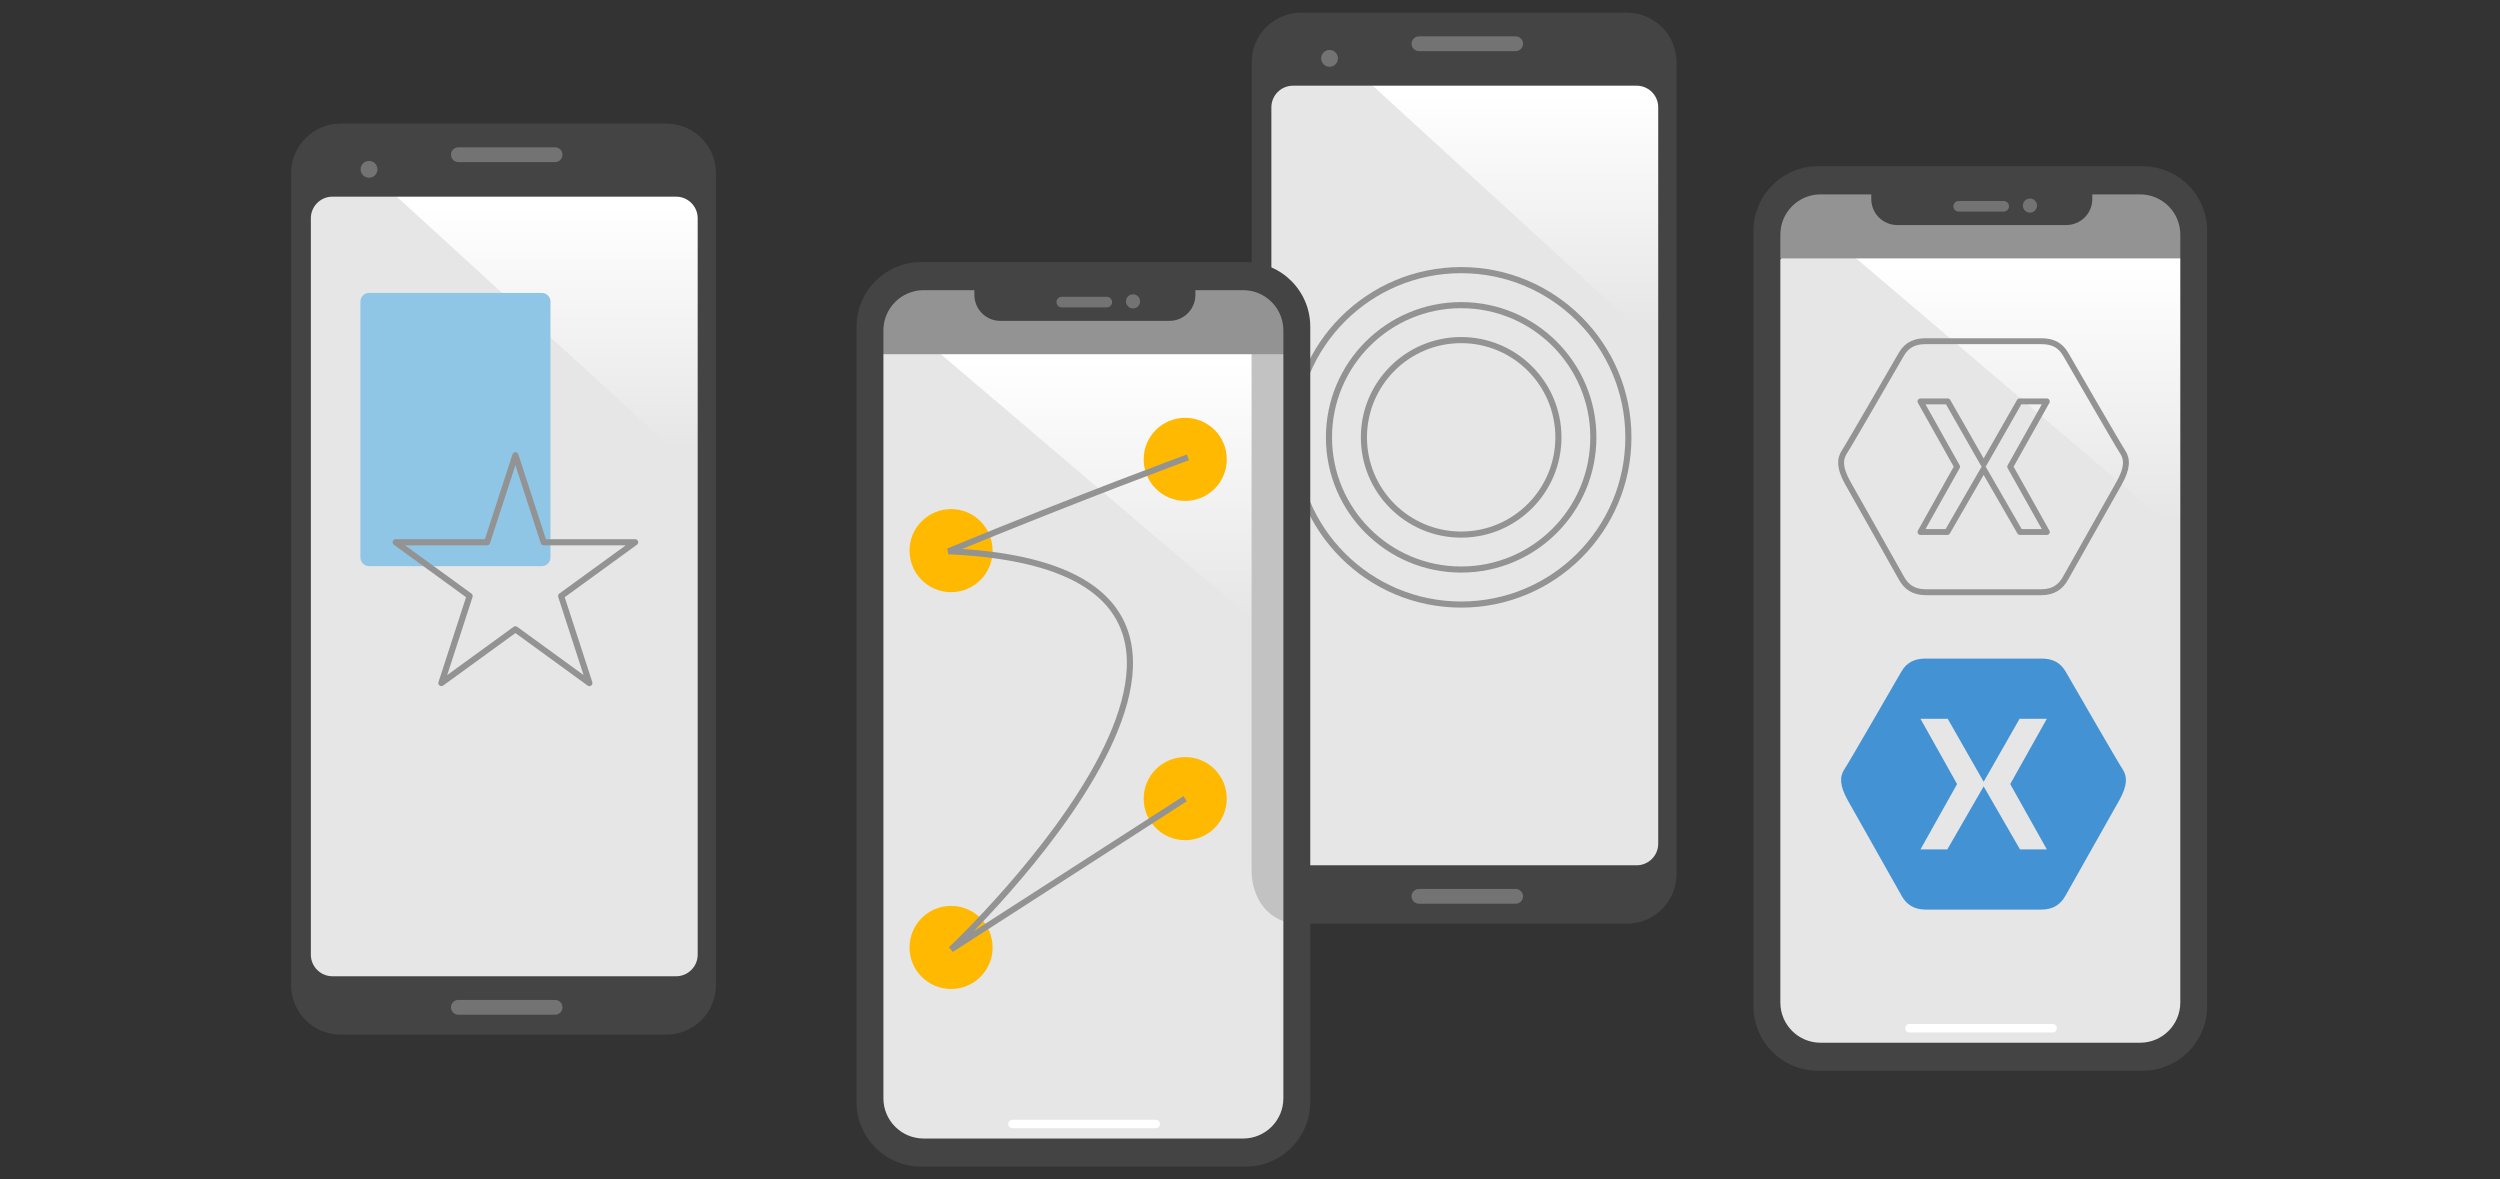 <svg width="636" height="300" viewBox="0 0 636 300" fill="none" xmlns="http://www.w3.org/2000/svg">
<rect x="0" y="0" width="636" height="300" fill="#333333" stroke="none"/>
<path d="M418.72 20.76H326.66C323.39 20.76 320.74 23.41 320.74 26.68V216.61C320.74 219.88 323.39 222.53 326.66 222.53H418.72C421.99 222.53 424.64 219.88 424.64 216.61V26.68C424.64 23.41 421.99 20.76 418.72 20.76Z" fill="#E6E6E6"/>
<path d="M417.361 20.76H348.061L423.001 89.33V26.4C423.001 23.28 420.471 20.76 417.361 20.76Z" fill="url(#paint0_linear)"/>
<path d="M413.91 3.23H331.02C324.07 3.23 318.43 8.87 318.43 15.82V222.39C318.43 229.34 324.07 234.98 331.02 234.98H413.91C420.86 234.98 426.5 229.34 426.5 222.39V15.82C426.5 8.86 420.86 3.23 413.91 3.23ZM421.85 214.63C421.85 217.67 419.39 220.13 416.35 220.13H328.94C325.9 220.13 323.44 217.67 323.44 214.63V27.3C323.44 24.26 325.9 21.8 328.94 21.8H416.35C419.39 21.8 421.85 24.26 421.85 27.3V214.63Z" fill="#444444"/>
<path d="M385.58 226.15H360.98C359.94 226.15 359.1 226.99 359.1 228.03C359.1 229.07 359.94 229.91 360.98 229.91H385.58C386.62 229.91 387.46 229.07 387.46 228.03C387.46 227 386.62 226.15 385.58 226.15Z" fill="#737373"/>
<path d="M385.58 9.25H360.98C359.94 9.25 359.1 10.09 359.1 11.13C359.1 12.17 359.94 13.01 360.98 13.01H385.58C386.62 13.01 387.46 12.17 387.46 11.13C387.46 10.09 386.62 9.25 385.58 9.25Z" fill="#737373"/>
<path d="M338.24 16.99C339.421 16.99 340.38 16.032 340.38 14.85C340.38 13.668 339.421 12.71 338.24 12.71C337.058 12.71 336.1 13.668 336.1 14.85C336.1 16.032 337.058 16.99 338.24 16.99Z" fill="#737373"/>
<path d="M175.28 47.48H81.48C79.15 47.48 77.26 49.43 77.26 51.83V247.41C77.26 249.81 79.15 251.76 81.48 251.76H175.28C177.61 251.76 179.5 249.81 179.5 247.41V51.83C179.51 49.43 177.62 47.48 175.28 47.48Z" fill="#E6E6E6"/>
<path d="M178.9 53.47C178.9 51.08 176.97 49.15 174.58 49.15H99.99L178.9 121.36V53.47Z" fill="url(#paint1_linear)"/>
<path d="M550.36 63.93H457.56C454.04 63.93 451.18 66.79 451.18 70.31V263.72C451.18 267.24 454.04 270.1 457.56 270.1H550.36C553.88 270.1 556.74 267.24 556.74 263.72V70.32C556.74 66.79 553.89 63.93 550.36 63.93Z" fill="#E6E6E6"/>
<path d="M559.34 139.87V63.42H469.49L559.34 139.87Z" fill="url(#paint2_linear)"/>
<path d="M137.851 144.02H93.881C92.671 144.02 91.691 143.04 91.691 141.83V76.71C91.691 75.5 92.671 74.52 93.881 74.52H137.851C139.061 74.52 140.041 75.5 140.041 76.71V141.84C140.031 143.05 139.051 144.02 137.851 144.02Z" fill="#8FC6E5"/>
<path d="M371.72 153.8C395.214 153.8 414.26 134.754 414.26 111.26C414.26 87.766 395.214 68.72 371.72 68.72C348.226 68.72 329.18 87.766 329.18 111.26C329.18 134.754 348.226 153.8 371.72 153.8Z" stroke="#939393" stroke-width="1.556" stroke-miterlimit="10"/>
<path d="M371.72 144.89C390.293 144.89 405.35 129.833 405.35 111.26C405.35 92.687 390.293 77.63 371.72 77.63C353.147 77.63 338.09 92.687 338.09 111.26C338.09 129.833 353.147 144.89 371.72 144.89Z" stroke="#939393" stroke-width="1.556" stroke-miterlimit="10"/>
<path d="M371.72 136C385.384 136 396.46 124.924 396.46 111.26C396.46 97.597 385.384 86.52 371.72 86.52C358.057 86.52 346.98 97.597 346.98 111.26C346.98 124.924 358.057 136 371.72 136Z" stroke="#939393" stroke-width="1.556" stroke-miterlimit="10"/>
<path d="M320.991 87.93H227.831C224.411 87.93 221.631 91.24 221.631 95.33V284.33C221.631 288.42 224.411 291.73 227.831 291.73H320.991C324.411 291.73 327.191 288.42 327.191 284.33V95.33C327.191 91.24 324.411 87.93 320.991 87.93Z" fill="#E6E6E6"/>
<path d="M320.99 87.96H236.82L327.19 164.86V94.16C327.19 90.74 324.41 87.96 320.99 87.96Z" fill="url(#paint3_linear)"/>
<path d="M241.951 150.65C247.789 150.65 252.521 145.917 252.521 140.08C252.521 134.242 247.789 129.51 241.951 129.51C236.113 129.51 231.381 134.242 231.381 140.08C231.381 145.917 236.113 150.65 241.951 150.65Z" fill="#FFB900"/>
<path d="M301.521 127.43C307.359 127.43 312.091 122.698 312.091 116.86C312.091 111.022 307.359 106.29 301.521 106.29C295.683 106.29 290.951 111.022 290.951 116.86C290.951 122.698 295.683 127.43 301.521 127.43Z" fill="#FFB900"/>
<path d="M241.951 251.6C247.789 251.6 252.521 246.868 252.521 241.03C252.521 235.192 247.789 230.46 241.951 230.46C236.113 230.46 231.381 235.192 231.381 241.03C231.381 246.868 236.113 251.6 241.951 251.6Z" fill="#FFB900"/>
<path d="M301.521 213.74C307.359 213.74 312.091 209.008 312.091 203.17C312.091 197.332 307.359 192.6 301.521 192.6C295.683 192.6 290.951 197.332 290.951 203.17C290.951 209.008 295.683 213.74 301.521 213.74Z" fill="#FFB900"/>
<path d="M302.201 116.35C302.201 116.35 275.621 126.11 241.291 140.24C344.771 144.78 241.961 241.53 241.961 241.53L301.511 203.18" stroke="#939393" stroke-width="1.556" stroke-miterlimit="10" stroke-linejoin="bevel"/>
<path d="M131.12 115.82L138.31 137.95H161.58L142.75 151.63L149.94 173.77L131.12 160.09L112.29 173.77L119.48 151.63L100.65 137.95H123.92L131.12 115.82Z" stroke="#939393" stroke-width="1.556" stroke-miterlimit="10" stroke-linecap="round" stroke-linejoin="round"/>
<path d="M318.4 87.31V221.46C318.4 228.12 322.37 234.99 330.68 234.99H331.32L331.41 87.31H318.4Z" fill="#C2C2C2"/>
<path d="M323.291 72.16H228.791C226.221 72.16 224.141 74.24 224.141 76.82V90.1H327.951V76.82C327.951 74.24 325.861 72.16 323.291 72.16Z" fill="#939393"/>
<path d="M316.9 66.67H234.34C225.27 66.67 217.91 74.03 217.91 83.1V280.35C217.91 289.42 225.27 296.78 234.34 296.78H316.9C325.97 296.78 333.33 289.42 333.33 280.35V83.09C333.33 74.02 325.97 66.67 316.9 66.67ZM326.49 279.41C326.49 285.06 321.91 289.64 316.26 289.64H234.97C229.32 289.64 224.74 285.06 224.74 279.41V84.05C224.74 78.4 229.32 73.82 234.97 73.82H316.26C321.91 73.82 326.49 78.4 326.49 84.05V279.41Z" fill="#444444"/>
<path d="M247.881 73.52V75.02C247.881 78.67 250.841 81.63 254.491 81.63H297.501C301.151 81.63 304.111 78.67 304.111 75.02V73.52H247.881Z" fill="#444444"/>
<path d="M288.239 78.47C289.234 78.47 290.039 77.664 290.039 76.67C290.039 75.676 289.234 74.87 288.239 74.87C287.245 74.87 286.439 75.676 286.439 76.67C286.439 77.664 287.245 78.47 288.239 78.47Z" fill="#737373"/>
<path d="M270.12 78.21H281.57C282.32 78.21 282.92 77.6 282.92 76.86C282.92 76.11 282.31 75.51 281.57 75.51H270.12C269.37 75.51 268.77 76.12 268.77 76.86C268.77 77.6 269.37 78.21 270.12 78.21Z" fill="#737373"/>
<path d="M294.01 287.03H257.58C256.98 287.03 256.5 286.55 256.5 285.95C256.5 285.35 256.98 284.87 257.58 284.87H294.01C294.61 284.87 295.09 285.35 295.09 285.95C295.09 286.55 294.61 287.03 294.01 287.03Z" fill="white"/>
<path d="M551.47 47.79H456.97C454.4 47.79 452.32 49.87 452.32 52.45V65.74H556.13V52.44C556.12 49.87 554.04 47.79 551.47 47.79Z" fill="#939393"/>
<path d="M545.07 42.29H462.51C453.44 42.29 446.08 49.65 446.08 58.72V255.97C446.08 265.04 453.44 272.4 462.51 272.4H545.07C554.14 272.4 561.5 265.04 561.5 255.97V58.72C561.5 49.65 554.14 42.29 545.07 42.29ZM554.67 255.04C554.67 260.69 550.09 265.27 544.44 265.27H463.15C457.5 265.27 452.92 260.69 452.92 255.04V59.68C452.92 54.03 457.5 49.45 463.15 49.45H544.44C550.09 49.45 554.67 54.03 554.67 59.68V255.04Z" fill="#444444"/>
<path d="M476.051 49.14V50.64C476.051 54.29 479.011 57.25 482.661 57.25H525.671C529.321 57.25 532.281 54.29 532.281 50.64V49.14H476.051Z" fill="#444444"/>
<path d="M516.419 54.1C517.413 54.1 518.219 53.294 518.219 52.3C518.219 51.306 517.413 50.5 516.419 50.5C515.425 50.5 514.619 51.306 514.619 52.3C514.619 53.294 515.425 54.1 516.419 54.1Z" fill="#737373"/>
<path d="M498.289 53.83H509.739C510.489 53.83 511.089 53.22 511.089 52.48C511.089 51.73 510.479 51.13 509.739 51.13H498.289C497.539 51.13 496.939 51.74 496.939 52.48C496.939 53.23 497.549 53.83 498.289 53.83Z" fill="#737373"/>
<path d="M522.19 262.66H485.76C485.16 262.66 484.68 262.18 484.68 261.58C484.68 260.98 485.16 260.5 485.76 260.5H522.19C522.79 260.5 523.27 260.98 523.27 261.58C523.27 262.18 522.79 262.66 522.19 262.66Z" fill="white"/>
<path d="M169.541 31.45H86.651C79.701 31.45 74.061 37.09 74.061 44.04V250.61C74.061 257.56 79.701 263.2 86.651 263.2H169.541C176.491 263.2 182.131 257.56 182.131 250.61V44.04C182.131 37.09 176.491 31.45 169.541 31.45ZM177.491 242.86C177.491 245.9 175.031 248.36 171.991 248.36H84.581C81.541 248.36 79.081 245.9 79.081 242.86V55.53C79.081 52.49 81.541 50.03 84.581 50.03H171.991C175.031 50.03 177.491 52.49 177.491 55.53V242.86Z" fill="#444444"/>
<path d="M141.21 254.38H116.61C115.57 254.38 114.73 255.22 114.73 256.26C114.73 257.3 115.57 258.14 116.61 258.14H141.21C142.25 258.14 143.09 257.3 143.09 256.26C143.09 255.22 142.25 254.38 141.21 254.38Z" fill="#737373"/>
<path d="M141.21 37.48H116.61C115.57 37.48 114.73 38.32 114.73 39.36C114.73 40.4 115.57 41.24 116.61 41.24H141.21C142.25 41.24 143.09 40.4 143.09 39.36C143.09 38.32 142.25 37.48 141.21 37.48Z" fill="#737373"/>
<path d="M93.88 45.22C95.062 45.22 96.02 44.262 96.02 43.08C96.02 41.898 95.062 40.94 93.88 40.94C92.698 40.94 91.74 41.898 91.74 43.08C91.74 44.262 92.698 45.22 93.88 45.22Z" fill="#737373"/>
<path d="M539.991 195.69C538.751 193.83 526.951 173.34 525.501 170.85C524.051 168.37 521.981 167.54 519.291 167.54C518.611 167.54 517.131 167.54 515.171 167.54C509.751 167.54 499.831 167.54 494.041 167.54C492.081 167.54 490.601 167.54 489.921 167.54C487.231 167.54 485.161 168.37 483.711 170.85C482.261 173.33 470.461 193.83 469.221 195.69C467.981 197.55 467.981 199.83 470.051 203.56C472.121 207.29 482.471 225.5 483.711 227.78C484.951 230.06 486.811 231.4 489.921 231.4C490.611 231.4 492.241 231.4 494.351 231.4C501.691 231.4 514.861 231.4 514.861 231.4C516.971 231.4 518.601 231.4 519.291 231.4C522.391 231.4 524.261 230.05 525.501 227.78C526.741 225.5 537.091 207.29 539.161 203.56C541.231 199.83 541.231 197.56 539.991 195.69ZM520.711 216.08H513.881L504.641 200.06L495.401 216.08H488.571L497.881 199.47L488.571 182.86H495.501L504.641 198.88L513.781 182.86H520.711L511.401 199.47L520.711 216.08Z" fill="#4393D4"/>
<path d="M539.991 114.95C538.751 113.09 526.951 92.6 525.501 90.11C524.051 87.63 521.981 86.8 519.291 86.8C518.611 86.8 517.131 86.8 515.171 86.8C509.751 86.8 499.831 86.8 494.041 86.8C492.081 86.8 490.601 86.8 489.921 86.8C487.231 86.8 485.161 87.63 483.711 90.11C482.261 92.59 470.461 113.09 469.221 114.95C467.981 116.81 467.981 119.09 470.051 122.82C472.121 126.55 482.471 144.76 483.711 147.04C484.951 149.32 486.811 150.66 489.921 150.66C490.611 150.66 492.241 150.66 494.351 150.66C501.691 150.66 514.861 150.66 514.861 150.66C516.971 150.66 518.601 150.66 519.291 150.66C522.391 150.66 524.261 149.31 525.501 147.04C526.741 144.76 537.091 126.55 539.161 122.82C541.231 119.09 541.231 116.81 539.991 114.95ZM520.711 135.34H513.881L504.641 119.32L495.401 135.34H488.571L497.881 118.73L488.571 102.12H495.501L504.641 118.14L513.781 102.12H520.711L511.401 118.73L520.711 135.34Z" stroke="#939393" stroke-width="1.5" stroke-miterlimit="10" stroke-linecap="round" stroke-linejoin="round"/>
<defs>
<linearGradient id="paint0_linear" x1="385.529" y1="89.333" x2="385.529" y2="20.76" gradientUnits="userSpaceOnUse">
<stop offset="0.099" stop-color="#E6E6E6"/>
<stop offset="0.951" stop-color="white"/>
</linearGradient>
<linearGradient id="paint1_linear" x1="139.446" y1="121.365" x2="139.446" y2="49.154" gradientUnits="userSpaceOnUse">
<stop offset="0.099" stop-color="#E6E6E6"/>
<stop offset="0.951" stop-color="white"/>
</linearGradient>
<linearGradient id="paint2_linear" x1="514.413" y1="139.873" x2="514.413" y2="63.415" gradientUnits="userSpaceOnUse">
<stop offset="0.099" stop-color="#E6E6E6"/>
<stop offset="0.951" stop-color="white"/>
</linearGradient>
<linearGradient id="paint3_linear" x1="282.005" y1="164.86" x2="282.005" y2="87.961" gradientUnits="userSpaceOnUse">
<stop offset="0.099" stop-color="#E6E6E6"/>
<stop offset="0.951" stop-color="white"/>
</linearGradient>
</defs>
</svg>
